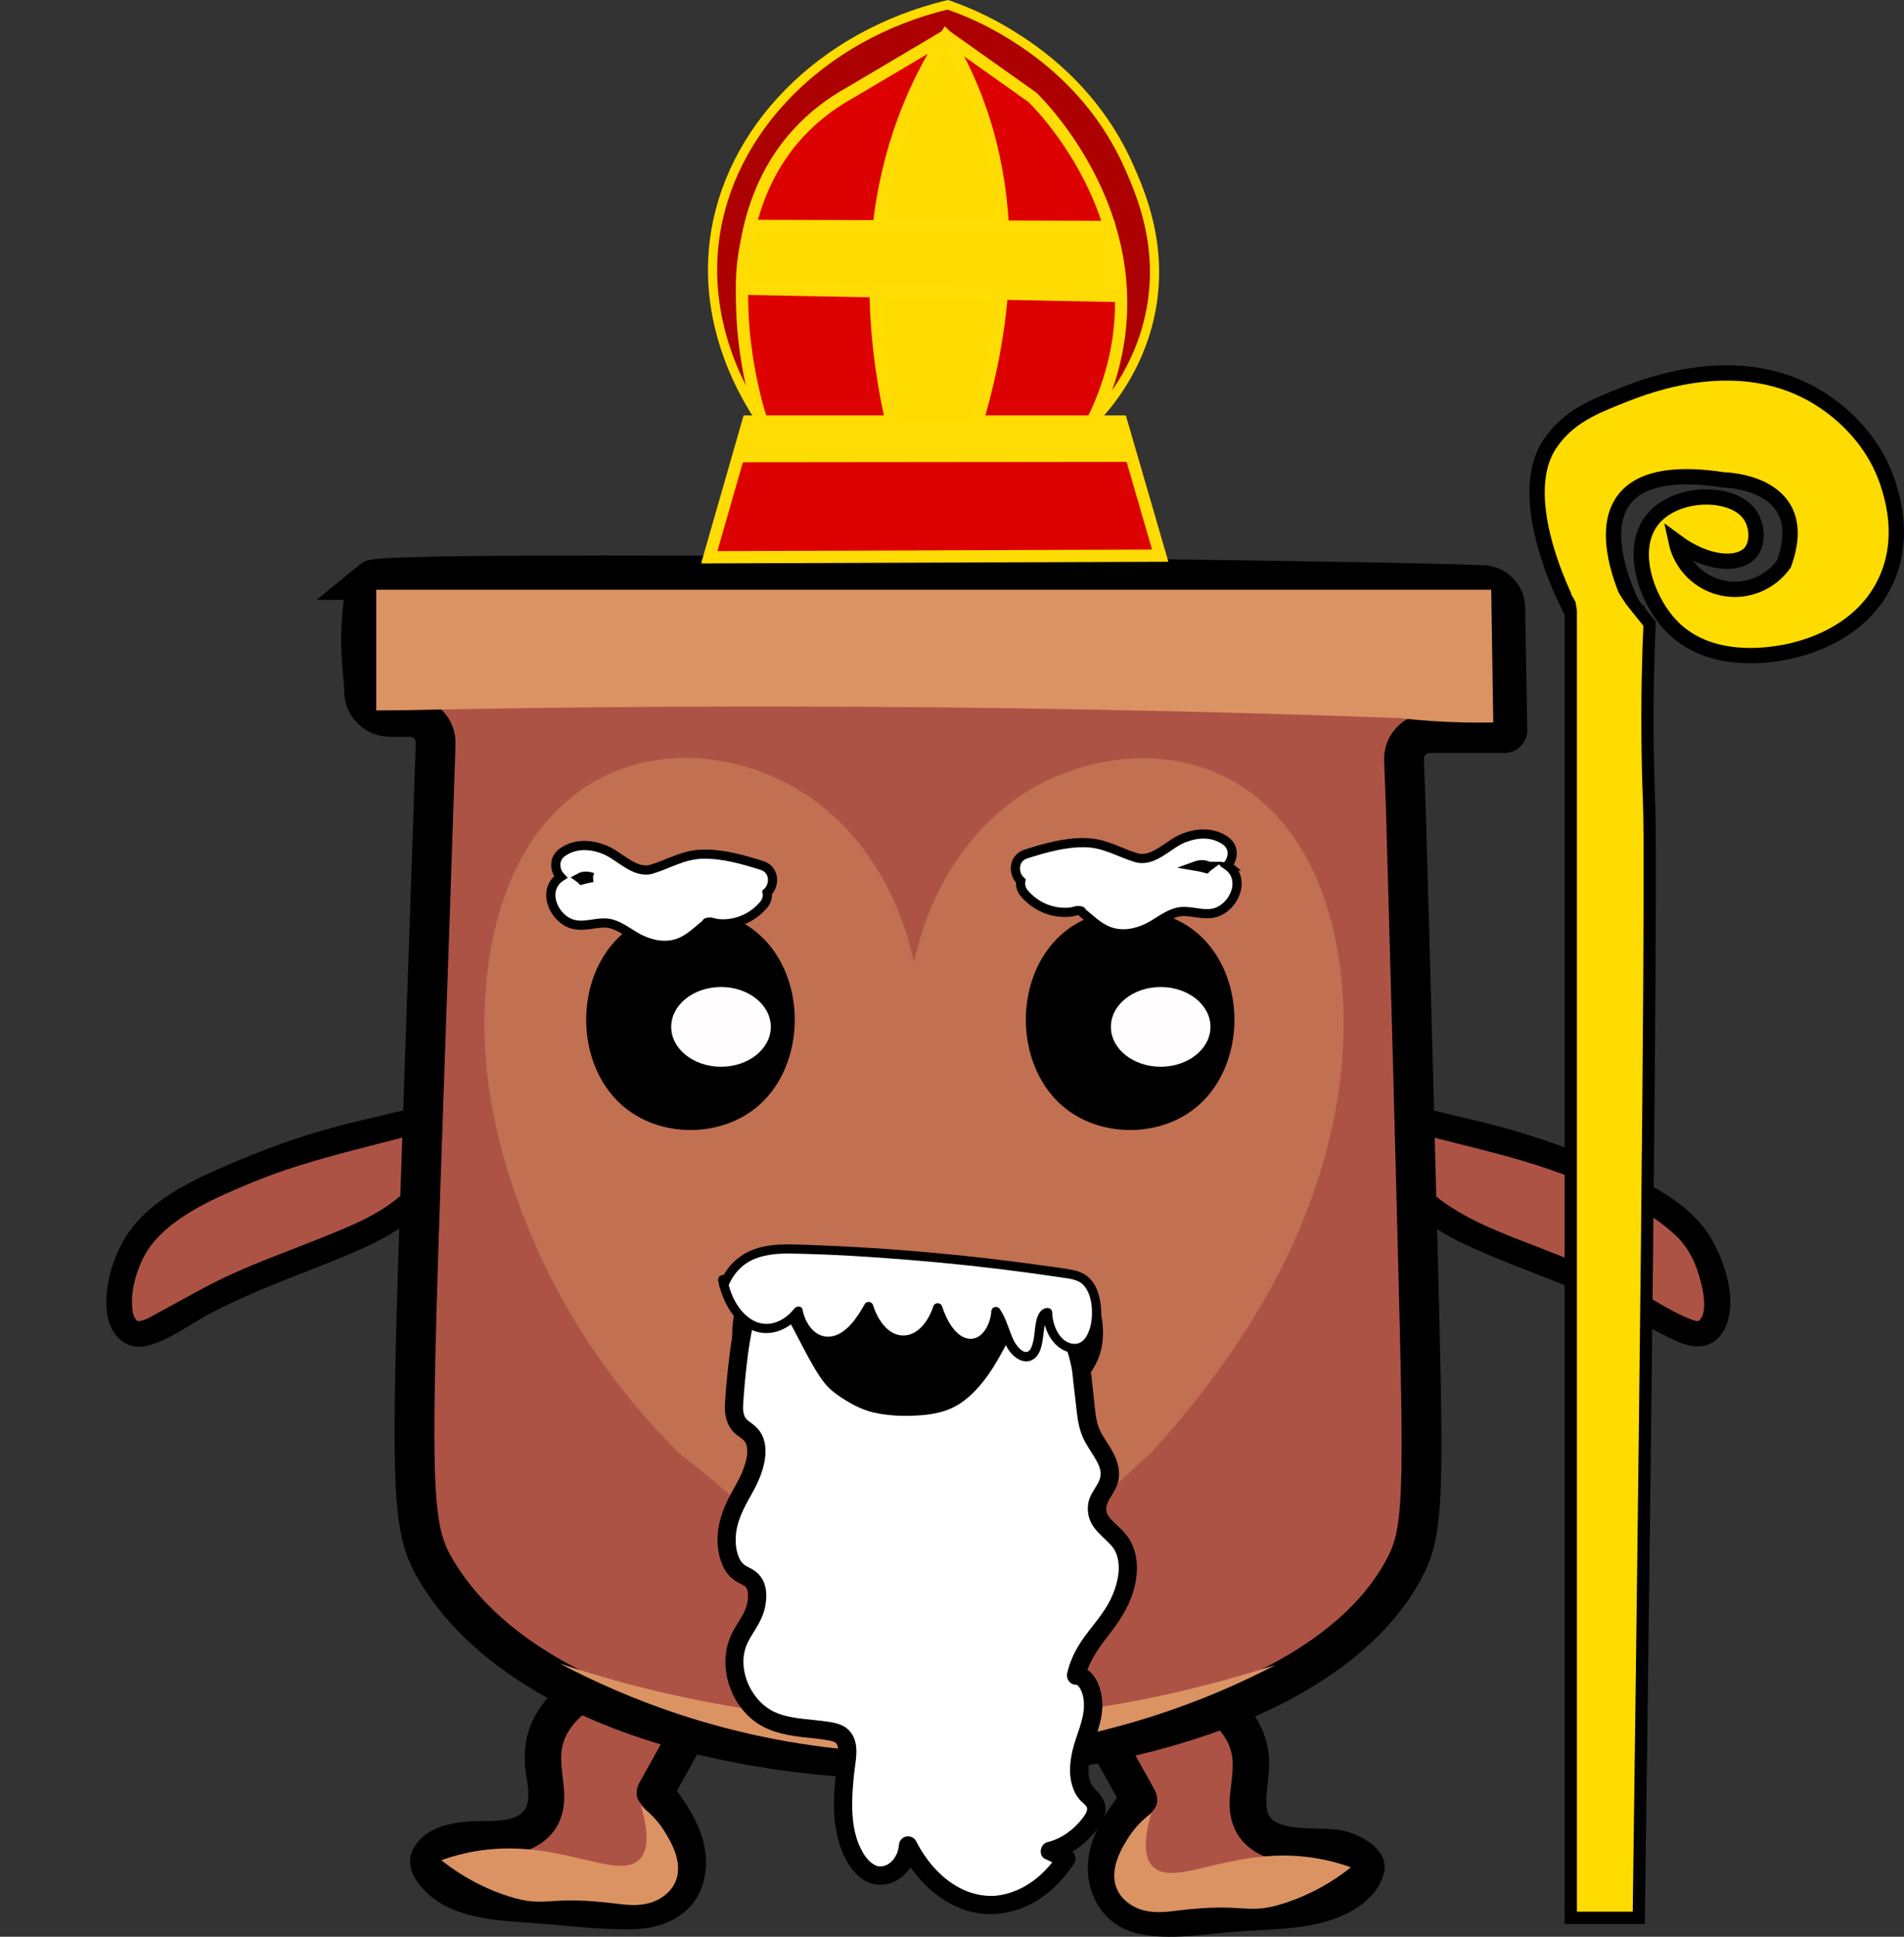 <?xml version="1.0" encoding="UTF-8"?>
<svg xmlns="http://www.w3.org/2000/svg" viewBox="0 0 622.18 632.55">
  <rect x="0" y="0" width="622.18" height="632.55" fill="#333333" stroke="none"/>
  <defs>
    <style>
      .cls-1 {
        stroke: #c17052;
        stroke-width: 2.06px;
      }

      .cls-1, .cls-2, .cls-3, .cls-4, .cls-5, .cls-6, .cls-7, .cls-8, .cls-9 {
        stroke-miterlimit: 10;
      }

      .cls-1, .cls-10 {
        fill: #c17052;
      }

      .cls-2, .cls-11 {
        fill: #fff;
      }

      .cls-2, .cls-4, .cls-5, .cls-8, .cls-9 {
        stroke: #000;
      }

      .cls-2, .cls-6 {
        stroke-width: 3px;
      }

      .cls-12 {
        fill: #fffdfd;
      }

      .cls-3 {
        fill: #d00;
      }

      .cls-3, .cls-7 {
        stroke: #ffdc04;
      }

      .cls-3, .cls-7, .cls-8 {
        stroke-width: 4px;
      }

      .cls-4 {
        fill: #75a833;
        stroke-width: 10px;
      }

      .cls-5 {
        stroke-width: 13px;
      }

      .cls-5, .cls-13 {
        fill: #ac5346;
      }

      .cls-14 {
        fill: #ffdc04;
      }

      .cls-6 {
        fill: #ad0000;
        stroke: #ffdc00;
      }

      .cls-15 {
        fill: #db9364;
      }

      .cls-16, .cls-7, .cls-8, .cls-9 {
        fill: #ffdc00;
      }

      .cls-9 {
        stroke-width: 5px;
      }
    </style>
  </defs>
  <g id="Laag_1" data-name="Laag 1">
    <g>
      <path class="cls-13" d="M143.84,363.71s-.1.03-.12.04c0,0,0,0,0,0-13.72,3.79-23.98,6.11-26.18,6.63-28.24,6.68-49.38,17.72-49.38,17.72-17.81,9.3-21.92,15.54-23.28,17.8-5.78,9.6-8.43,24.37-2.74,28.76,5.75,4.42,14.3-6.14,42.45-17.8,18.04-7.48,44.99-15.76,53.81-28.12,2.78-3.89,4.26-8.19,4.26-8.19,1.99-6.46,1.68-12.78,1.18-16.84Z"/>
      <path d="M142.72,359.64c-9.26,2.79-18.75,4.8-28.14,7.11-12.36,3.03-24.44,7.13-36.17,12.05-12.81,5.38-28.07,11.87-36.26,23.56-5.03,7.18-8.23,17.42-7.22,26.19.81,7,5.74,12.76,13.16,10.96,7.18-1.74,13.86-6.94,20.29-10.36,11.59-6.16,23.76-10.72,35.93-15.54,11.31-4.48,23.31-9.11,32.63-17.16s12.47-20.61,11.1-32.74c-.6-5.34-9.05-5.4-8.44,0,1.11,9.85-.49,19.54-8.2,26.39s-17.44,10.58-26.54,14.25c-9.78,3.95-19.73,7.47-29.33,11.86-8.36,3.82-16.22,8.48-24.32,12.8-1.72.92-3.88,2.33-5.89,2.47-.08,0-.36.02-.49-.1-1.13-1.02-1.42-2.53-1.59-4-.78-7.03,2.47-16.31,6.76-21.46,7.86-9.45,21.05-15.01,32.24-19.65,20.38-8.46,41.71-12.18,62.71-18.49,5.19-1.56,2.98-9.71-2.24-8.14Z"/>
    </g>
    <g>
      <path class="cls-13" d="M371.16,544.52c16.67,4.55,36.75,13.08,37.59,30.34.37,7.48-3.12,15.85,1.19,21.97,7.85,11.14,31.02.69,36.54,13.15-3.51,10.58-17.07,13.12-28.19,13.89-10.84.75-21.68,1.5-32.53,2.25-6.75.47-14.28.68-19.38-3.76-4.91-4.27-5.88-11.77-4.09-18.03s5.86-11.57,9.83-16.72c-6.74-12.12-13.49-24.24-20.23-36.36"/>
      <path d="M369.56,550.31c9.44,2.62,19.79,5.93,27.08,12.81,3.22,3.04,5.64,6.78,6.08,11.28.57,5.72-1.41,11.38-.79,17.12,1.15,10.67,9.55,15.71,19.39,16.87,5.53.65,17-1.34,19.98,4.63l-.6-4.62c-2.53,6.68-11.77,8.3-17.94,9.08-10.33,1.3-20.87,1.54-31.25,2.26-6.75.47-19.71,3.3-23.21-4.74-3.77-8.66,4.14-18.01,9.01-24.35,1.28-1.67.95-4.36,0-6.06-6.74-12.12-13.49-24.24-20.23-36.36-3.76-6.75-14.12-.7-10.36,6.06,6.74,12.12,13.49,24.24,20.23,36.36v-6.06c-6.12,7.95-12.22,16.89-11.4,27.43.74,9.51,6.72,17.31,16.19,19.47,10.58,2.41,22.49.05,33.16-.68,9.74-.67,20.06-.6,29.47-3.54,7.47-2.33,15.96-7.44,17.9-15.68,1.78-7.59-8.06-12.73-14.03-13.8-6.6-1.18-14.36.26-20.61-2.35-3.33-1.39-3.93-4.16-3.83-7.57.15-5.07,1.35-9.98.76-15.07-2.39-20.36-24.58-29.28-41.79-34.05-7.45-2.07-10.63,9.51-3.19,11.57h0Z"/>
    </g>
    <g>
      <path class="cls-13" d="M456.11,363.71s.1.03.12.04c0,0,0,0,0,0,13.72,3.79,23.98,6.11,26.18,6.63,28.24,6.68,49.38,17.72,49.38,17.72,17.81,9.3,21.92,15.54,23.28,17.8,5.78,9.6,8.43,24.37,2.74,28.76-5.75,4.42-14.3-6.14-42.45-17.8-18.04-7.48-44.99-15.76-53.81-28.12-2.78-3.89-4.26-8.19-4.26-8.19-1.99-6.46-1.68-12.78-1.18-16.84Z"/>
      <path d="M454.99,367.78c18.89,5.68,38.18,9,56.67,16.09,12.38,4.75,26.12,10.43,35.89,19.6,4.38,4.11,6.91,9.63,8.36,15.71.77,3.23,2.01,9.11-.51,11.99-.52.6-1.39.3-3.18-.4-7.07-2.77-13.56-7.52-20.33-10.95-9.68-4.9-19.75-8.79-29.84-12.72-10.61-4.12-21.89-8.23-31.12-15.07-9.35-6.92-11.85-17.15-10.6-28.33.61-5.39-7.84-5.35-8.44,0-1.23,10.97.94,22.15,8.67,30.43,7.3,7.81,17.94,12.36,27.59,16.43,11.67,4.92,23.7,8.95,35.13,14.41,8.58,4.1,16.57,9.61,25.3,13.35,5.48,2.35,11.36,2.09,14.63-3.64,5.11-8.97.48-22.9-4.49-30.92-6.86-11.06-20.35-17.52-31.87-22.67s-23.76-9.59-36.11-12.95c-11.11-3.02-22.46-5.18-33.5-8.5-5.21-1.57-7.44,6.58-2.24,8.14Z"/>
    </g>
    <g>
      <path class="cls-13" d="M215.04,542.28c-16.67,4.55-36.75,13.08-37.59,30.34-.37,7.48,3.12,15.85-1.19,21.97-7.85,11.14-31.02.69-36.54,13.15,3.51,10.58,17.07,13.12,28.19,13.89,10.84.75,21.68,1.5,32.53,2.25,6.75.47,14.28.68,19.38-3.76,4.91-4.27,5.88-11.77,4.09-18.03s-5.86-11.57-9.83-16.72c6.74-12.12,13.49-24.24,20.23-36.36"/>
      <path d="M213.45,536.49c-15.51,4.3-34.36,11.44-40.39,27.9-1.5,4.1-1.81,8.47-1.45,12.8.33,3.93,2.32,10.37-.2,13.95-3.25,4.62-12.82,3.36-17.61,3.71-6.85.5-14.29,1.95-18.3,8.16-4.97,7.68,3.5,16.15,10.1,19.5,8.38,4.26,17.9,4.82,27.1,5.45,11.36.78,23,2.41,34.38,2.13,10.74-.26,20.72-5.4,23.08-16.65,2.5-11.9-3.96-22.08-10.91-31.1v6.06c6.74-12.12,13.49-24.24,20.23-36.36,3.76-6.75-6.6-12.81-10.36-6.06-6.74,12.12-13.49,24.24-20.23,36.36-.95,1.7-1.28,4.39,0,6.06,4.85,6.3,12.39,15.16,9.19,23.78-3.21,8.67-16.35,5.79-23.39,5.31-10.21-.7-20.55-1.01-30.72-2.2-6.3-.74-15.89-2.3-18.48-9.14l-.6,4.62c2.99-5.98,14.45-3.97,19.98-4.63,9.85-1.17,18.21-6.18,19.39-16.87.62-5.6-1.23-11.08-.82-16.65.34-4.69,2.75-8.57,6.11-11.74,7.28-6.88,17.64-10.19,27.08-12.81,7.43-2.06,4.28-13.64-3.19-11.57h0Z"/>
    </g>
    <rect class="cls-4" x="285.36" y="114.45" width="35.29" height="76.1"/>
    <path class="cls-5" d="M121.66,189.41s-.04.03-.04.03c-2.1,1.75-2.51,4.6-2.66,5.77-2.16,16.71,0,24.17,0,30.46,0,4.68,3.79,8.47,8.47,8.47h6.47c4.81,0,8.62,3.93,8.46,8.74-.46,13.82-1.09,32.74-1.85,55-6.39,186.57-7.83,198.57,2.14,215.21,50.84,84.82,271.93,79.59,315.79,0,7-12.7,6.95-22.7,4.79-107.12-.84-32.82-2.13-82.01-3.86-142.83-.19-4.98-.39-9.96-.58-14.94-.19-4.8,3.66-8.8,8.46-8.8h24.44c.52,0,.93-.44.89-.96-.23-13.3-.46-26.61-.69-39.91-.07-4.02-3.26-7.29-7.28-7.44-50.12-1.95-358.81-5.07-362.95-1.68Z"/>
    <g>
      <g>
        <g>
          <path class="cls-10" d="M300.16,324.49c2.6-23.54,13.79-46.91,33.62-61.06,19.84-14.15,48.8-17.3,69.59-4.46,18.53,11.44,27.76,32.88,30.98,53.75,4.46,28.85-.57,58.63-11.79,85.74-11.22,27.11-28.47,51.68-48.42,73.72"/>
          <path class="cls-10" d="M303.24,324.49c2.51-22.35,13.32-45.01,32.1-58.39,18.02-12.85,43.73-16.61,63.53-6.15,20.4,10.78,29.91,33.93,32.84,55.86,3.64,27.3-1.31,55.18-11.6,80.56-9.86,24.31-24.73,46.47-41.73,66.34-2.11,2.46-4.25,4.89-6.42,7.29-1.12,1.24-1.22,3.14,0,4.36,1.13,1.13,3.24,1.24,4.36,0,18.4-20.35,34.73-42.9,46.13-67.95,11.87-26.08,18.45-54.96,16.16-83.69-1.93-24.17-10.21-49.89-30.81-64.51s-47.84-13-68.83-1.64c-21.8,11.81-35.75,34.85-40.49,58.73-.6,3.04-1.06,6.11-1.4,9.2-.19,1.66,1.55,3.08,3.08,3.08,1.82,0,2.9-1.42,3.08-3.08h0Z"/>
        </g>
        <g>
          <path class="cls-10" d="M297.24,324.49c-2.6-23.54-13.79-46.91-33.62-61.06-19.84-14.15-48.8-17.3-69.59-4.46-18.53,11.44-27.76,32.88-30.98,53.75-5.66,36.65,4.08,66.2,11.79,85.74,13.14,33.27,32.83,57.66,49.29,74"/>
          <path class="cls-10" d="M300.32,324.49c-2.93-26.08-15.81-51.9-38.61-66.02s-52.31-15.22-73.33.63c-21.98,16.57-29.36,45.51-30.06,71.79-.66,25.11,5.61,49.63,15.28,72.65,10.24,24.36,25.01,46.59,43.15,65.78,1.71,1.8,3.44,3.58,5.2,5.33,2.82,2.8,7.18-1.56,4.36-4.36-17.1-16.99-31.4-36.43-42.06-58.13-10.42-21.19-17.99-44.61-19.51-68.19-.88-13.72.02-27.76,3.47-41.1,2.97-11.49,7.97-22.72,15.92-31.56s18.71-14.73,30.72-16.66c11.55-1.86,24.15-.02,34.99,4.59,23.18,9.87,37.85,32.57,42.91,56.56.62,2.93,1.1,5.86,1.41,8.69.19,1.66,1.28,3.08,3.08,3.08,1.52,0,3.27-1.42,3.08-3.08h0Z"/>
        </g>
        <g>
          <path class="cls-10" d="M224.13,472.46c13.03,10.14,27.51,22.74,42.19,38.16,14.68,15.42,26.45,30.39,35.78,43.75-.04-4.35,1.23-8.51,3.19-12.44,2.39-4.81,5.53-9.08,7.3-11.17,4.86-5.73,28.36-28.55,61.54-58.58"/>
          <path class="cls-10" d="M221.95,474.64c23.72,18.47,45.28,39.69,64.01,63.21,4.68,5.88,9.17,11.92,13.48,18.08,1.68,2.41,5.75,1.68,5.75-1.56,0-4.62,1.62-8.91,3.83-12.91,1.77-3.19,3.85-6.33,5.95-8.76s4.56-4.87,6.91-7.23c9.74-9.76,19.79-19.21,29.88-28.6,8.13-7.56,16.31-15.06,24.54-22.51,1.24-1.12,1.14-3.23,0-4.36-1.23-1.23-3.12-1.12-4.36,0-13.67,12.37-27.22,24.87-40.55,37.6-6.97,6.66-14.19,13.25-20.57,20.49-6.27,7.12-11.8,16.56-11.81,26.28,1.92-.52,3.83-1.04,5.75-1.56-8.26-11.81-17.19-23.17-26.73-33.97-10.52-11.91-21.8-23.16-33.73-33.66-5.85-5.15-11.85-10.11-18-14.9-1.31-1.02-3.08-1.28-4.36,0-1.07,1.07-1.32,3.33,0,4.36h0Z"/>
        </g>
      </g>
      <path class="cls-1" d="M371.07,472.18h-140.89c-3.76-1.67-9.21-4.59-14.58-9.57-5.97-5.54-9.34-11.29-11.16-15.06v-98.48c0-13.6,11.53-24.63,25.74-24.63h140.89c14.22,0,25.74,11.03,25.74,24.63v98.48c-4.27,5.3-9.56,11.07-16.08,16.83-3.29,2.91-6.53,5.5-9.66,7.8Z"/>
    </g>
    <path class="cls-15" d="M182.9,543.3c19.95,10.55,58.65,27.61,110.13,29.1,59.03,1.71,103.4-17.96,123.79-28.62-35.14,11.29-90.71,23.77-157.73,16.31-29.42-3.28-55.03-9.73-76.19-16.79Z"/>
    <path class="cls-15" d="M487.95,235.96c-3.07.06-6.23.07-9.48,0-7.56-.16-14.69-.68-21.33-1.45-65.03-2.36-131.9-3.68-200.51-3.76-42.06-.05-83.44.37-124.13,1.2-3.18.03-6.37.05-9.55.08v-39.4h364.35c.22,14.44.44,28.89.66,43.33Z"/>
    <path class="cls-15" d="M441.46,609.88c-1.44-.52-4.04-1.41-7.37-2.18-28.84-6.72-49.72,9.57-57.37,1.92-1.96-1.96-3.86-6.3-.46-17.47-3.96,2.93-6.31,6.07-7.64,8.18-1.92,3.06-6.47,10.32-3.59,16.73,1.14,2.54,3.01,3.97,3.8,4.56,5.12,3.84,11.75,2.9,15.44,2.44,23.36-2.91,22.57,1.64,35.37-2.45,5.16-1.65,13.19-4.91,21.82-11.73Z"/>
    <path class="cls-15" d="M144.22,607.56c1.44-.52,4.04-1.41,7.37-2.18,28.84-6.72,49.72,9.57,57.37,1.92,1.96-1.96,3.86-6.3.46-17.47,3.96,2.93,6.31,6.07,7.64,8.18,1.92,3.06,6.47,10.32,3.59,16.73-1.14,2.54-3.01,3.97-3.8,4.56-5.12,3.84-11.75,2.9-15.44,2.44-23.36-2.91-22.57,1.64-35.37-2.45-5.16-1.65-13.19-4.91-21.82-11.73Z"/>
    <path d="M348.78,303.63c-18.08,13.56-18.08,45.29,0,58.86,11.68,8.77,29.35,8.77,41.04,0,18.08-13.56,18.08-45.29,0-58.86-11.68-8.77-29.35-8.77-41.04,0Z"/>
    <path d="M358.56,444.52c-13.65,30.43-103.75,30.43-117.4,0-2.9-6.47-2.06-13.66,0-20.15h117.4c2.06,6.48,2.9,13.68,0,20.15Z"/>
    <ellipse class="cls-12" cx="379.28" cy="335.38" rx="16.27" ry="13.02"/>
    <path d="M205.11,303.63c-18.08,13.56-18.08,45.29,0,58.86,11.68,8.77,29.35,8.77,41.04,0,18.08-13.56,18.08-45.29,0-58.86-11.68-8.77-29.35-8.77-41.04,0Z"/>
    <ellipse class="cls-12" cx="235.61" cy="335.38" rx="16.27" ry="13.02"/>
  </g>
  <g id="Laag_2" data-name="Laag 2">
    <g>
      <path class="cls-11" d="M250.39,418.26c-8.16.08-10.4,38.59-10.5,40.38-.09,1.59-.09,3.94,1.26,6.11,1.14,1.82,3.05,2.36,4.36,3.94,3.78,4.57.38,12.87-2.75,18.27-2.34,4.03-4.56,8.46-5.18,13.54-.62,5.09.81,10.97,4.18,13.23,1.36.91,2.96,1.21,4.13,2.53,2.28,2.59,1.75,7.71.16,11.14-1.59,3.43-3.99,6.13-5.23,9.82-3.06,9.13,2.54,19.91,9.3,23.74,6.77,3.82,14.37,3.15,21.61,4.61,1.75.35,3.69,1.02,4.6,3.1.76,1.74.56,3.94.33,5.95-.81,7.05-1.69,14.25-.74,21.27s4.13,13.92,9.07,16.13c4.94,2.21,11.32-2.17,11.75-9.28,5.66,11.21,15.18,18.56,25.09,19.38,9.91.82,20-4.9,26.6-15.09-1.79-.82-3.58-1.65-5.36-2.47,5.03-1.17,9.79-4.49,13.43-9.4,1.05-1.41,2.07-3.32,1.69-5.26-.4-2.02-2.07-2.9-3.24-4.25-2.76-3.19-2.62-9.14-1.4-13.81,1.22-4.66,3.28-9,3.65-13.93.37-4.93-1.94-10.81-5.54-10.68,1.82-8.31,7.55-13.57,11.87-19.91,4.31-6.34,7.22-16.91,2.9-23.25-2.84-4.17-8.54-6.49-7.9-12.14.39-3.39,3.13-5.39,3.92-8.65,1.5-6.17-4.35-10.63-6.42-16.48-.71-1.99-.96-4.22-1.21-6.42-.68-5.99-1.21-10.31-1.28-11.31-.59-7.84-6.94-25.79-14.38-26.46-10.11-.92-14.41,30.8-32.45,35.68-6.15,1.67-17.8,1.29-22.61-.52-.3-.11-.73-.28-1.27-.5,0,0-4.84-2.01-9.1-5.41-6.89-5.5-16.36-33.68-23.35-33.61Z"/>
      <path d="M250.39,415.26c-5.48.16-7.67,6.91-8.92,11.23-1.83,6.34-2.72,12.98-3.47,19.52-.47,4.12-.86,8.26-1.09,12.4-.1,1.73-.02,3.53.48,5.2.46,1.54,1.24,3,2.36,4.17.83.86,2.05,1.56,2.85,2.24,1.41,1.2,1.68,2.59,1.56,4.65-.11,1.88-.86,4.27-1.66,6.21-.98,2.36-2.34,4.51-3.54,6.76-1.37,2.54-2.58,5.2-3.4,7.97-1.56,5.3-1.59,11.21.85,16.25,1.11,2.29,2.87,4.09,5.15,5.2.44.22.89.41,1.32.65.1.06.56.37.62.41.04.03.45.52.18.16.54.73.67,1.45.73,2.19.16,2.16-.4,4.41-1.31,6.19-1.24,2.44-2.9,4.63-4.07,7.11-4.42,9.37-1.12,21.29,6.79,27.82,4.49,3.71,10.12,4.99,15.78,5.69,2.62.32,5.26.5,7.87.93,1.06.17,2.24.32,3.23.76-.38-.17.09.08.13.1.66.41-.14-.28.41.3.26.28.32.39.47.88.35,1.17.15,2.54.02,3.73-.17,1.67-.38,3.33-.56,4.99-.34,3.14-.61,6.3-.65,9.46-.09,5.99.7,11.98,3.19,17.48,1.87,4.14,5.33,8.6,10.07,9.49s9.2-1.65,11.75-5.55c1.39-2.12,2.03-4.59,2.22-7.1l-5.59,1.51c4.3,8.42,11.14,15.67,20.05,19.15,8.31,3.24,17.67,1.81,25.09-2.96,4.75-3.05,8.64-7.19,11.73-11.9.83-1.26.35-3.45-1.08-4.1-1.79-.82-3.58-1.65-5.36-2.47l-.72,5.48c5.11-1.24,9.7-4.29,13.17-8.21,1.95-2.21,3.85-4.67,4.17-7.69s-1.32-5.26-3.44-7.3c-1.22-1.18-1.82-2.77-1.98-4.58-.21-2.39.03-4.57.61-6.85,1.37-5.41,3.97-10.63,3.83-16.33-.12-4.98-2.53-12.23-8.57-12.25l2.89,3.8c1.32-5.78,4.91-10.38,8.43-14.95s6.57-9.49,7.87-15.3.9-12.05-3.05-16.81c-1.52-1.84-3.44-3.29-5.01-5.09-.62-.71.28.44-.26-.32-.17-.24-.33-.48-.47-.73.03.05-.4-.78-.24-.42s-.17-.51-.16-.46c0-.03-.22-.97-.13-.38-.05-.31-.05-.64-.04-.96.01-.43.13-1.03.37-1.64.91-2.26,3.01-4.52,3.57-7.25.64-3.13-.08-6.11-1.49-8.92-1.25-2.49-2.98-4.7-4.27-7.17-1.36-2.6-1.66-5.66-2-8.66-.5-4.36-.8-8.81-1.54-13.14-.8-4.64-2.36-9.17-4.28-13.46-2.76-6.17-9.4-16.57-17.45-11.47-2.71,1.72-4.61,4.5-6.25,7.19-1.98,3.24-3.68,6.63-5.51,9.95-1,1.8-2.03,3.58-3.13,5.32-.53.83-1.07,1.65-1.64,2.46-.26.36-.52.72-.78,1.08-.04.06-.58.75-.18.24-.22.28-.44.55-.66.82-1.26,1.53-2.63,2.96-4.16,4.23,0,0-.64.51-.29.24s-.31.22-.3.22c-.41.29-.82.58-1.25.84-.35.22-.71.43-1.08.63-.22.12-.44.23-.67.34-.11.06-1.09.49-.42.21-.87.36-1.77.65-2.69.87-.47.11-.95.21-1.43.3-.9.16-.82.15-1.75.25-2.72.28-5.46.34-8.19.22s-4.55-.26-6.97-.81c-.92-.21-1.8-.48-2.68-.83-.14-.06-.59-.17-.72-.29.25.22.95.42.54.23-.34-.16-.69-.31-1.03-.47-2.5-1.19-5.01-2.59-7.18-4.31-.46-.37-.89-.77-1.29-1.21-.21-.23-.41-.47-.61-.71-.11-.13-.51-.68-.02-.02-.17-.23-.33-.45-.5-.68-2.33-3.27-4.19-6.88-6.05-10.42-2.03-3.86-4.01-7.76-6.23-11.51-1.84-3.1-3.87-6.39-6.81-8.56-1.19-.88-2.58-1.45-4.07-1.47-3.86-.05-3.86,5.95,0,6,.65,0-.79-.28.03.01.67.23-.61-.4.01,0,.24.15.49.32.74.46.39.21-.19-.14-.23-.18.16.15.34.29.51.44.51.47.98.99,1.42,1.53.13.16.26.33.39.49-.06-.07-.38-.53-.07-.09s.63.87.93,1.31c2.31,3.4,4.23,7.07,6.14,10.7s3.88,7.53,6.06,11.17c.99,1.66,2.06,3.26,3.26,4.77s2.64,2.68,4.25,3.81c3.42,2.41,7.48,4.69,11.6,5.63,5.09,1.16,10.55,1.32,15.73.89,4.54-.37,8.9-1.34,12.72-3.93,3.6-2.43,6.47-5.67,8.98-9.19,4.41-6.18,7.25-13.28,11.48-19.56.21-.31.42-.61.63-.91.1-.13.19-.26.29-.39.39-.55-.44.51,0,.01.46-.53.9-1.06,1.41-1.54.19-.18.41-.34.6-.53-.73.67,0,.01.25-.14.1-.06.53-.38.63-.34,0,0-.82.25-.21.09.13-.03.27-.08.39-.12.03,0,.39-.09.39-.09.04.2-.92.02-.26.05.22.01.46.01.68.01-.8,0-.3-.06-.04.02.18.06.38.13.56.17.48.12-.07-.02-.16-.07.24.14.5.26.73.4.19.12.36.24.54.37-.53-.36-.18-.16-.07-.05.35.33.72.64,1.05.99.3.31.58.63.85.96.04.05.57.74.19.24.22.3.44.6.64.91,2.67,3.94,4.16,7.73,5.49,12.19.59,1.98,1.1,4,1.43,6.04.03.19.06.39.09.59-.12-.81-.01-.06,0,.09.02.27.05.54.07.81.07.76.16,1.52.25,2.28.34,2.95.68,5.89,1.02,8.84.38,3.36.85,6.54,2.33,9.61,1.22,2.52,2.94,4.75,4.28,7.21,1.12,2.06,1.75,4.07.8,6.32s-2.89,4.31-3.47,6.87c-.63,2.83-.1,5.8,1.58,8.18,1.47,2.08,3.4,3.66,5.17,5.47.88.9,1.22,1.29,1.77,2.24.58,1.01.86,1.91,1.11,3.22.87,4.62-.95,10.41-3.45,14.7-2.86,4.91-6.96,8.9-9.82,13.84-1.51,2.61-2.68,5.44-3.35,8.38-.43,1.89.88,3.79,2.89,3.8.58,0,.07-.04-.05-.05.1,0,.37.08.48.14-.6-.32,0,.02.07.1.28.34-.3-.31.02.03.13.14.26.26.39.4.32.36-.21-.32.07.09.23.34.59.98.68,1.18.71,1.57.98,3.4.92,5.24-.18,4.85-2.52,9.36-3.66,14.01s-1.38,9.45.54,13.71c.44.98,1.02,1.85,1.73,2.67.65.76,1.51,1.33,2.13,2.12.19.24.38.66.27,1.26-.16.94-.81,1.82-1.37,2.56-2.91,3.85-6.98,6.83-11.59,7.95-2.36.57-3.09,4.39-.72,5.48,1.79.82,3.58,1.65,5.36,2.47l-1.08-4.1c-4.37,6.67-10.85,11.97-18.67,13.4-3.25.6-6.77.27-10.1-.83s-6.58-3.14-9.24-5.53c-3.56-3.21-6.33-7.07-8.5-11.32-.6-1.17-2.16-1.72-3.39-1.38-1.34.37-2.1,1.57-2.2,2.89-.05.66-.28,1.76-.61,2.62-.14.35-.95,1.71-1.17,1.96-.3.34-.62.66-.96.97-.09.08-.59.45-.2.17-.16.11-.32.22-.48.32s-.33.2-.5.28c.04-.02-.8.36-.41.2s-.47.14-.43.13c-.26.08-.53.14-.8.19.59-.12-.33.01-.55,0-.11,0-.96-.11-.28.01-.18-.03-.36-.07-.53-.11s-.35-.1-.52-.16c.53.17-.08-.03-.22-.11-.23-.13-.46-.25-.69-.39-.07-.04-.75-.51-.44-.28-1.69-1.29-2.71-2.91-3.67-4.83-2.32-4.63-2.83-9.97-2.78-15.07.03-3.08.29-6.15.61-9.21.3-2.87.95-5.87.7-8.76s-1.53-5.44-4.1-6.87c-2.21-1.23-4.89-1.46-7.35-1.78-5.05-.65-10.43-.71-15.15-2.84-7.29-3.3-12.05-12.91-9.61-20.8.74-2.38,2.19-4.45,3.47-6.56s2.46-4.47,2.96-6.97.62-4.98-.13-7.34c-.82-2.59-2.58-4.33-4.99-5.49-1.83-.88-2.71-1.66-3.45-3.44-.88-2.14-1.11-4.28-1.01-6.56.22-5.09,2.7-9.65,5.15-13.98s4.48-8.99,4.57-13.89c.04-2.33-.5-4.79-1.88-6.71-.82-1.14-1.8-1.97-2.93-2.79-.86-.62-1.6-1.11-2.05-2.18-.71-1.67-.45-3.6-.33-5.47.13-1.98.3-3.97.48-5.95.26-2.84.58-5.68.95-8.51.07-.5-.1.74,0-.06.02-.16.05-.33.07-.49.06-.41.12-.83.18-1.24.12-.79.24-1.58.37-2.37.25-1.52.52-3.05.83-4.56.57-2.81,1.24-5.62,2.21-8.32.09-.25.18-.49.28-.74.06-.15.13-.29.18-.44.13-.4-.32.69-.05.12.25-.52.48-1.04.76-1.54.22-.4.5-.76.73-1.15s-.52.54-.04.07c.16-.16.33-.33.49-.5.46-.48-.29.13-.1.07.07-.02.4-.2.43-.24-.06.11-.75.25-.18.11.63-.16-.85.05-.19.03,3.85-.12,3.87-6.12,0-6Z"/>
    </g>
    <g>
      <path class="cls-11" d="M236.13,417.9c1.42,7.23,5.5,13.19,10.41,15.24,4.92,2.05,10.51.1,14.29-4.96,1.15,6.83,6.55,10.73,11.28,9.74,4.73-1,8.73-5.77,11.75-11.22,1.88,6.41,6.45,10.9,11.19,10.99,4.74.09,9.39-4.24,11.37-10.58,1.85,5.81,5.41,10.81,9.73,11.58,4.32.76,9.08-3.94,9.28-10.35,2.14,2.99,3.03,7.43,4.85,10.85s5.57,5.57,7.61,2.43c2.41-3.73.97-12.5,4.45-12.95,0,8.62,7.7,14.81,12.63,10.17,4.93-4.64,4.33-17.52-.97-21.14-1.63-1.11-3.45-1.4-5.23-1.68-29.75-4.53-59.62-7.22-89.52-8.07-8.43-.24-18.48.95-22.69,11.71"/>
      <path d="M234.68,418.3c1.26,6.16,4.61,13.02,10.55,15.88,6.33,3.05,12.89-.01,16.89-5.25l-2.74-.36c1,5.5,5.3,11.11,11.38,10.99,6.71-.13,11.46-6.88,14.4-12.12l-2.74-.36c1.72,5.66,6.1,11.97,12.64,12.09s11.01-6.11,12.82-11.68h-2.89c1.72,5.26,5.47,12.48,11.86,12.75s9.86-6.56,10.1-11.92l-2.8.76c2.36,3.4,2.96,7.63,5.03,11.18,1.55,2.66,5.03,5.65,8.25,3.83,2.71-1.53,3.13-5.23,3.5-8,.18-1.36.31-2.74.64-4.07.22-.9.45-1.79,1.18-1.92l-1.9-1.45c.06,4.72,2.21,9.93,6.56,12.25,3.97,2.11,8.21.5,10.38-3.3,2.21-3.87,2.46-8.82,1.62-13.12-.41-2.08-1.16-4.19-2.43-5.9-1.52-2.06-3.68-3.23-6.17-3.74-3.61-.74-7.32-1.13-10.97-1.64s-7.14-.97-10.71-1.42c-7.36-.92-14.74-1.73-22.12-2.42-14.74-1.39-29.52-2.33-44.32-2.82-5.38-.18-10.92-.4-16.08,1.42-5.48,1.93-9.35,5.93-11.51,11.29-.72,1.79,2.18,2.57,2.89.8,1.65-4.1,4.7-7.38,8.85-8.99,3.67-1.42,7.64-1.7,11.53-1.64,13.1.2,26.22,1.06,39.28,2.12,13.34,1.08,26.65,2.53,39.91,4.35,3.27.45,6.54.92,9.81,1.41,2.44.37,5.16.62,6.86,2.62,2.39,2.8,2.83,7.16,2.53,10.68-.27,3.16-1.83,8.68-5.97,8.3-4.65-.42-6.9-6.28-6.95-10.24-.01-1.05-.94-1.61-1.9-1.45-2.35.41-3.13,3.02-3.48,5.04-.46,2.58-.4,5.49-1.49,7.91-1.58,3.49-4.71-.34-5.66-2.27-1.66-3.38-2.41-7.19-4.58-10.33-.84-1.22-2.73-.78-2.8.76-.17,3.69-2.74,9.43-7.31,8.91s-7.49-6.63-8.76-10.53c-.46-1.42-2.43-1.43-2.89,0-1.38,4.28-4.82,9.57-9.92,9.48s-8.44-5.58-9.74-9.89c-.37-1.21-2.09-1.51-2.74-.36-2.34,4.17-6.16,10.25-11.54,10.62-4.89.33-7.99-4.55-8.76-8.78-.26-1.42-2.05-1.26-2.74-.36-3.2,4.19-8.72,6.58-13.6,3.74s-7.3-8.47-8.35-13.66c-.39-1.89-3.28-1.09-2.89.8h0Z"/>
    </g>
    <path class="cls-2" d="M187.44,301.91c4.23,1.05,8.47-1.32,12.59-.09,3.37,1.01,6.25,3.6,9.43,5.07,3.42,1.58,7.12,2.39,10.86,1.51,4.16-.98,6.76-3.74,9.94-6.31,1.18-.96.03-.69,1.42-.92.71-.11,1.98.39,2.73.48,1.82.2,3.6.11,5.39-.27,3.8-.79,7.13-2.85,9.67-5.76,1.14-1.31,1.45-2.78,1.22-4.14,2.56-2.27,2.59-7.47-1.73-8.82-6.27-1.96-12.82-3.86-19.47-3.68-6.3.17-10.68,3.1-16.43,4.87-5.59,1.72-10.46-4.26-15.31-6.26-4.6-1.89-9.66-2.2-13.9.72-3.1,2.14-2.64,6.02-.66,8.1-.17.11-.33.22-.49.35-5.71,4.55-1.53,13.61,4.72,15.15ZM193.68,286.6c-1.2.2-2.39.47-3.59.8-.24-.25-.49-.49-.78-.69,1.38-.76,2.87-.65,4.36-.11Z"/>
    <path class="cls-2" d="M401.56,283c-.16-.13-.33-.24-.49-.35,1.99-2.08,2.45-5.96-.66-8.1-4.24-2.92-9.3-2.61-13.9-.72-4.85,2-9.72,7.98-15.31,6.26-5.75-1.77-10.13-4.7-16.43-4.87-6.64-.18-13.19,1.72-19.47,3.68-4.32,1.35-4.29,6.56-1.73,8.82-.23,1.36.08,2.83,1.22,4.14,2.53,2.91,5.87,4.97,9.67,5.76,1.79.37,3.58.47,5.39.27.75-.08,2.01-.59,2.73-.48,1.39.22.24-.04,1.42.92,3.18,2.57,5.78,5.33,9.94,6.31,3.73.88,7.44.07,10.86-1.51,3.18-1.47,6.06-4.07,9.43-5.07,4.12-1.23,8.35,1.14,12.59.09,6.25-1.55,10.43-10.61,4.72-15.15ZM394.95,282.96c-.28.21-.54.45-.78.69-1.19-.33-2.39-.6-3.59-.8,1.49-.54,2.98-.66,4.36.11Z"/>
    <path class="cls-6" d="M248.93,137.68c-5.25-7.7-19.09-30.26-15.5-58.97,4.52-36.14,34.82-67.18,76.26-77.15,5.27,1.81,12.73,4.85,20.9,9.95,7.03,4.39,26.99,17.22,38.34,42.93,3.83,8.67,11.61,26.29,6.85,48.47-3.82,17.81-13.79,29.56-18.84,34.76h-108.01Z"/>
    <path class="cls-3" d="M248.93,137.68s-27-76.82,29.46-107.75l30.69-18.19,28.23,20.01s49.1,46.31,19.64,105.93c-29.46,59.63-108.02,0-108.02,0Z"/>
    <polygon class="cls-3" points="244.5 137.68 231.77 182.01 379.13 181.48 366.4 137.68 260.88 137.68 244.5 137.68"/>
    <g>
      <path class="cls-7" d="M309.07,11.73c-2.88,4.45-5.6,9.19-8.09,14.25-22.5,45.72-14.73,93.73-7.23,121.5h22.42c9.43-27.32,20.98-76.11-.22-122.69-2.09-4.59-4.4-8.94-6.87-13.05Z"/>
      <path class="cls-7" d="M245.55,73.78l116.73.33c.32,7.5.63,15,.95,22.5-40.24-.77-80.49-1.54-120.73-2.31-.07-3.15.09-6.93.77-11.15.58-3.58,1.41-6.73,2.28-9.38Z"/>
    </g>
    <path class="cls-14" d="M370.23,150.85c-43.18.04-86.36.08-129.55.13,1.35-4.43,2.69-8.87,4.04-13.3h121.58c1.31,4.39,2.62,8.78,3.93,13.18Z"/>
    <g>
      <path class="cls-9" d="M534.82,200.31s-29.61-52.52,28.38-43.58c0,0,29.61.31,19.74,27.45-4.46,6.25-12.14,9.38-19.63,7.98-7.76-1.45-13.95-7.49-15.62-15.29,10.23,7.59,20.46,8.01,24.26,3.66,2.73-3.12,2.33-8.9-.15-12.44-5.52-7.88-23.58-7.88-31.42,1.14-8.25,9.49-2.61,26,5.22,34.62,12.43,13.68,32.7,10.05,37.34,9.22,5.85-1.05,25.11-5.62,33.31-23.37,6.16-13.33,2.38-26.11,1.11-30.42-5.2-17.6-18.88-26.64-22.48-28.94-25.9-16.56-56.48-4.48-64.47-1.33-9.48,3.74-17.98,7.1-23.93,15.95-12.68,18.88,7.36,55.33,7.36,55.33h20.98Z"/>
      <path class="cls-8" d="M513.3,626.36h22.21c3.28-244.51,4.04-346.82,3.36-364.37-.04-1.1-.33-8-.46-17.41-.22-16.07.14-29.92.63-40.86-2.2-2.74-4.39-5.47-6.59-8.21-6.39.49-12.77.97-19.16,1.46v429.39Z"/>
      <path class="cls-16" d="M513.75,194.63c1.42,2.39,2.45,4.92,3.11,7.62l2.74-1.16c-1.75-2.35-1.84-5.29-1.91-8.1l-2.8.76c1.58,2.78,3.16,5.56,4.74,8.34.96,1.68,3.5.19,2.59-1.51-1.18-2.19-1.89-4.6-2.08-7.08l-2.8.76c1.55,2.92,3.09,5.84,4.64,8.77.91,1.71,3.47.2,2.59-1.51-1.33-2.61-2.11-5.46-2.28-8.38l-2.8.76c1.8,2.89,3.41,5.88,4.83,8.98.7,1.53,3.36.43,2.74-1.16-1.2-3.07-1.97-6.28-2.2-9.57l-2.8.76c1.74,2.71,3.3,5.53,4.68,8.44.72,1.51,3.41.42,2.74-1.16-1.06-2.52-1.9-5.13-2.49-7.8l-2.51,1.46c1.03,1.33,1.52,3.05,2.21,4.56.74,1.62,1.75,3.1,3.33,4.01,1.06.6,2.16-.18,2.26-1.3.14-1.53-.87-2.9-1.57-4.18-.76-1.37-1.52-2.75-2.27-4.12l-2.59,1.51c1.82,2.8,3.64,5.6,5.46,8.4,1.05,1.61,3.65.11,2.59-1.51-1.82-2.8-3.64-5.6-5.46-8.4-1.05-1.61-3.53-.19-2.59,1.51.65,1.18,1.3,2.36,1.95,3.53.32.59.65,1.18.97,1.77.27.49.56.91.51,1.49l2.26-1.3c-1.31-.75-1.94-2.16-2.51-3.5-.7-1.63-1.33-3.19-2.43-4.6-.99-1.27-2.8.14-2.51,1.46.59,2.67,1.43,5.28,2.49,7.8l2.74-1.16c-1.38-2.91-2.94-5.72-4.68-8.44-.75-1.17-2.91-.81-2.8.76.25,3.56,1,7.05,2.31,10.37l2.74-1.16c-1.42-3.09-3.03-6.09-4.83-8.98-.75-1.2-2.89-.79-2.8.76.2,3.47,1.11,6.8,2.69,9.9l2.59-1.51c-1.55-2.92-3.09-5.84-4.64-8.77-.68-1.28-2.91-.73-2.8.76.22,3.03,1.05,5.92,2.49,8.6l2.59-1.51c-1.58-2.78-3.16-5.56-4.74-8.34-.73-1.28-2.83-.74-2.8.76.08,3.3.28,6.86,2.32,9.62.97,1.31,3.17.6,2.74-1.16-.71-2.93-1.87-5.75-3.41-8.34-.99-1.66-3.58-.15-2.59,1.51h0Z"/>
    </g>
  </g>
</svg>